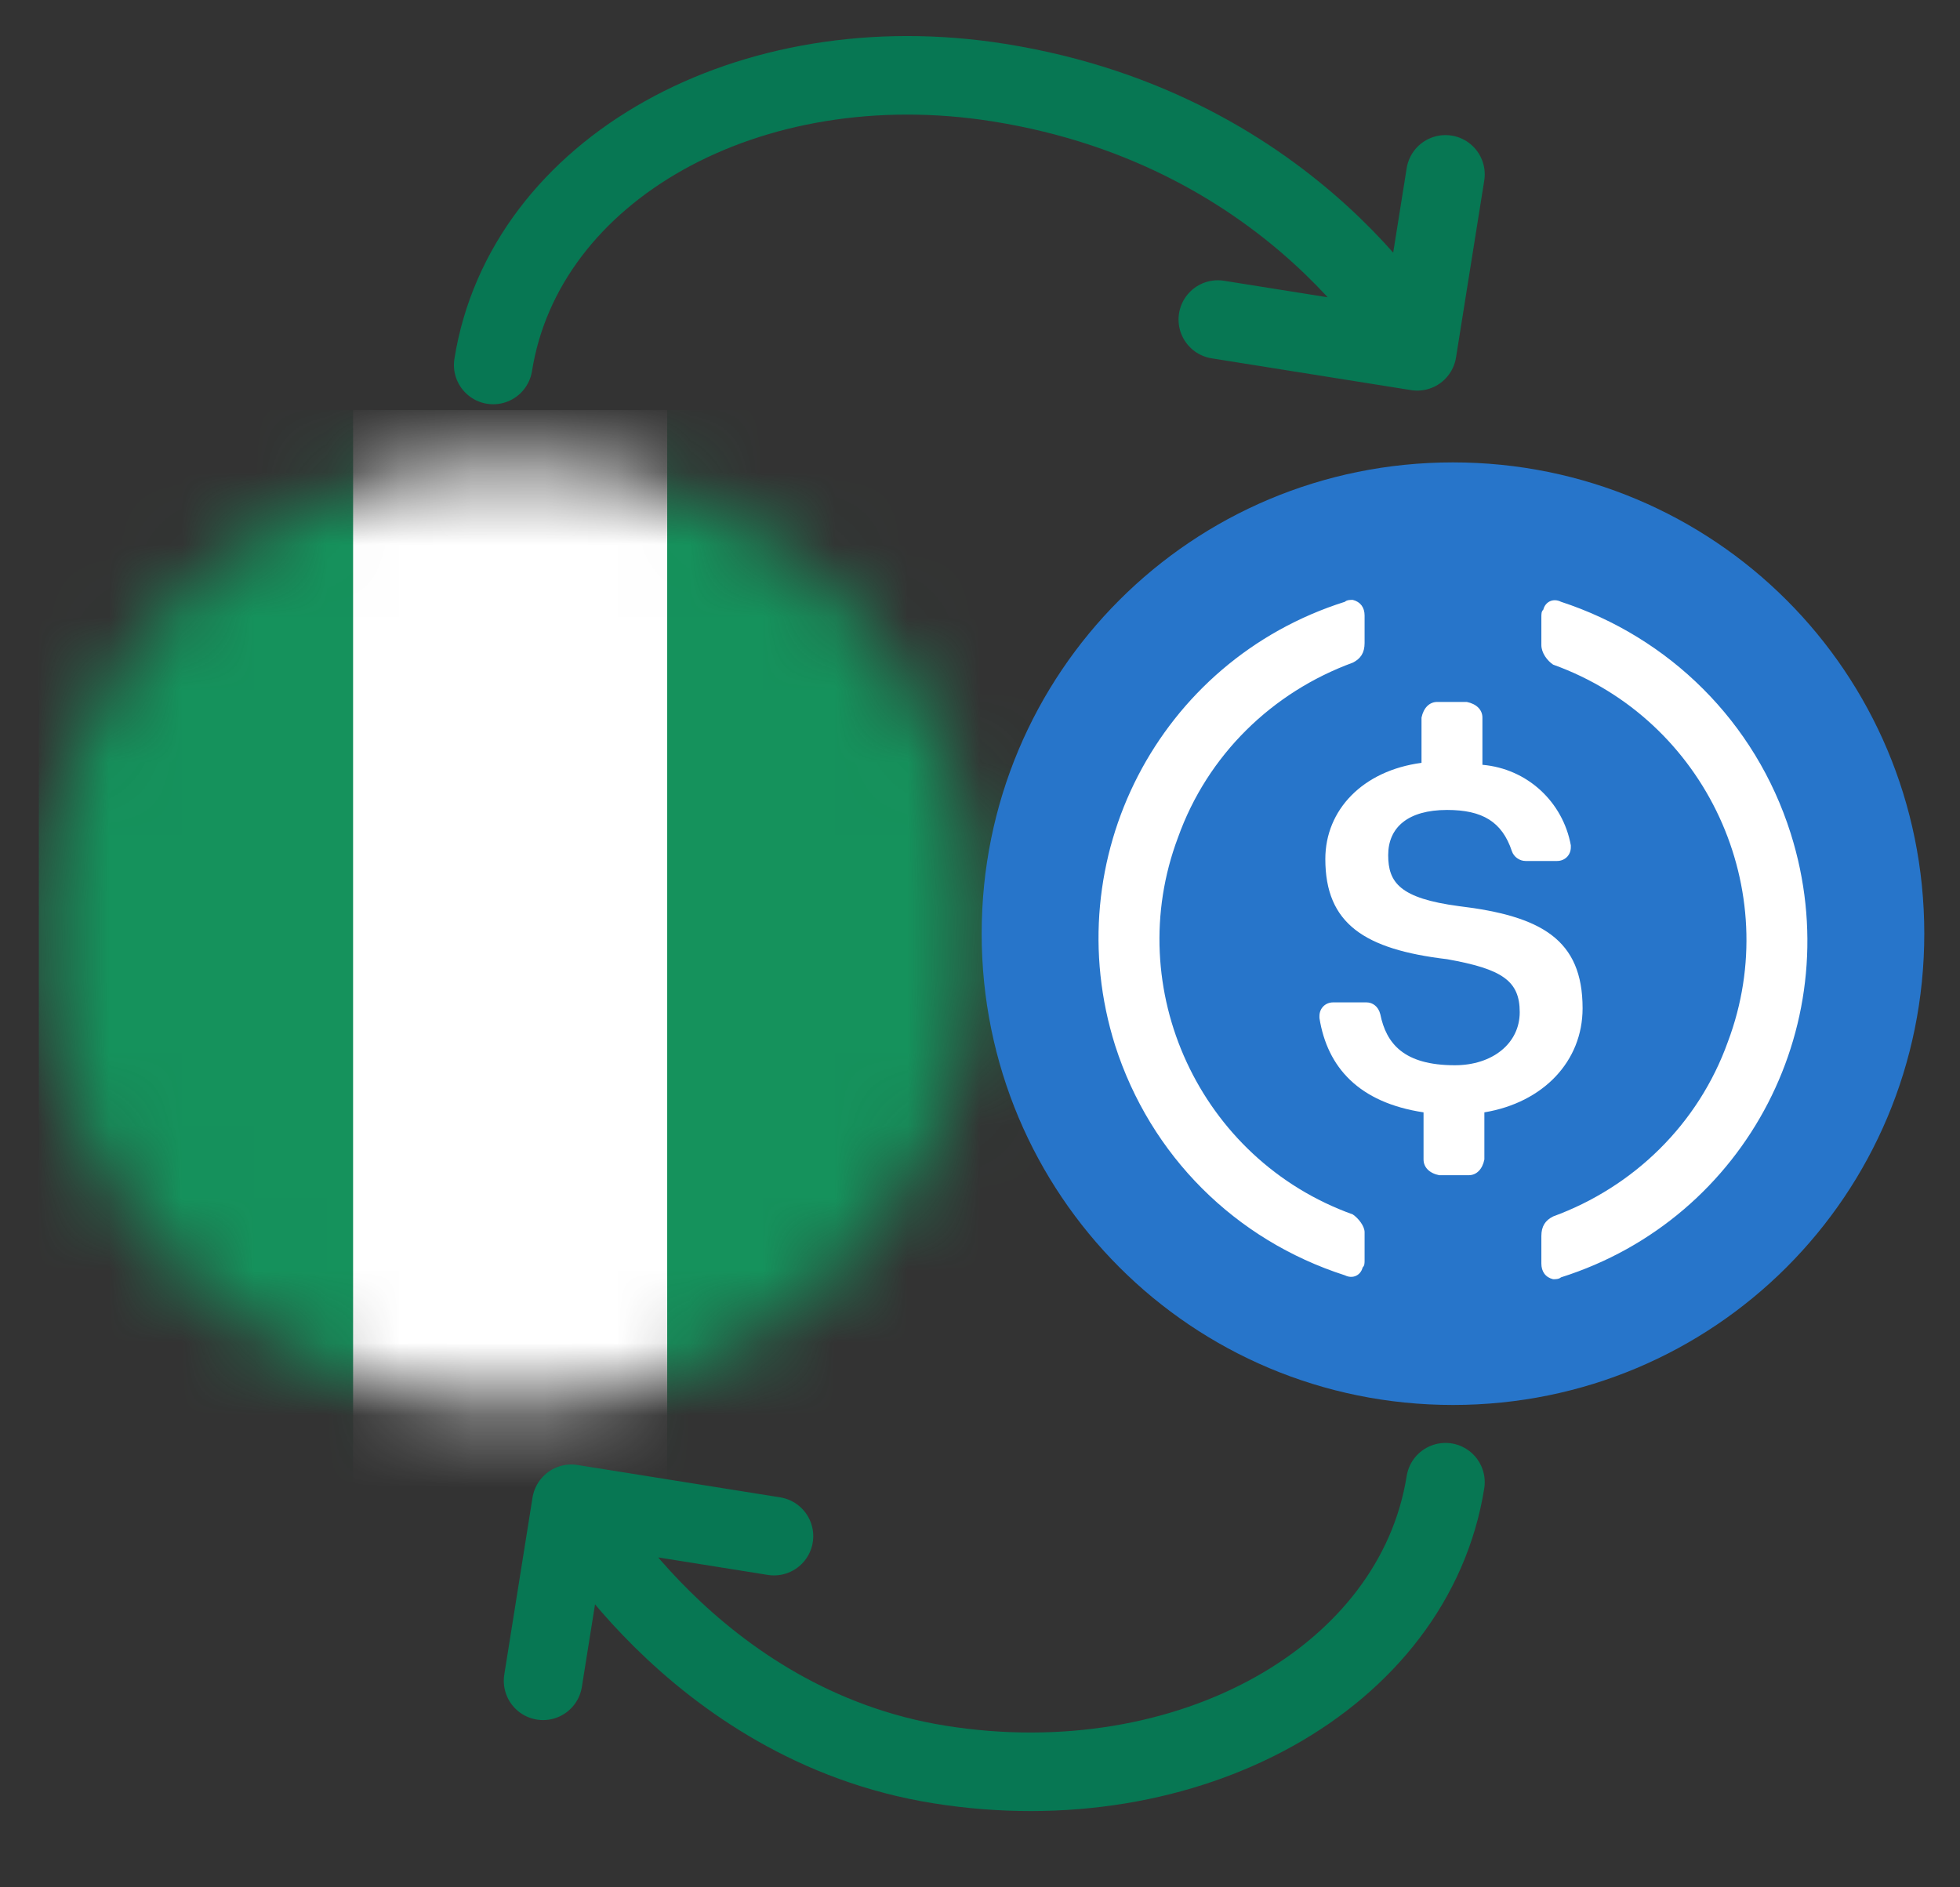 <svg width="27" height="26" viewBox="0 0 27 26" fill="none" xmlns="http://www.w3.org/2000/svg">
<rect x="0" y="0" width="27" height="26" fill="#333333" stroke="none"/>
<mask id="mask0_659_7342" style="mask-type:alpha" maskUnits="userSpaceOnUse" x="0" y="6" width="14" height="14">
<circle cx="7.029" cy="12.862" r="6.493" fill="#FCFCFC"/>
</mask>
<g mask="url(#mask0_659_7342)">
<rect width="5.771" height="15.149" transform="translate(0.535 5.649)" fill="#15925C"/>
<rect width="5.771" height="15.149" transform="translate(4.864 5.649)" fill="white"/>
<rect width="5.771" height="15.149" transform="translate(9.191 5.649)" fill="#15925C"/>
</g>
<path d="M20.015 19.355C23.613 19.355 26.508 16.46 26.508 12.862C26.508 9.264 23.613 6.37 20.015 6.37C16.417 6.37 13.523 9.264 13.523 12.862C13.523 16.46 16.417 19.355 20.015 19.355Z" fill="#2775CA"/>
<path d="M21.801 13.89C21.801 12.943 21.233 12.619 20.096 12.483C19.285 12.375 19.123 12.159 19.123 11.78C19.123 11.401 19.393 11.158 19.934 11.158C20.421 11.158 20.692 11.32 20.827 11.726C20.854 11.807 20.935 11.861 21.016 11.861H21.449C21.557 11.861 21.639 11.78 21.639 11.672V11.645C21.53 11.05 21.043 10.59 20.421 10.536V9.886C20.421 9.778 20.34 9.697 20.205 9.67H19.799C19.691 9.67 19.61 9.751 19.582 9.886V10.509C18.771 10.617 18.257 11.158 18.257 11.834C18.257 12.727 18.798 13.079 19.934 13.214C20.692 13.349 20.935 13.511 20.935 13.944C20.935 14.377 20.556 14.675 20.042 14.675C19.339 14.675 19.096 14.377 19.014 13.971C18.987 13.863 18.906 13.809 18.825 13.809H18.365C18.257 13.809 18.176 13.89 18.176 13.998V14.025C18.284 14.702 18.717 15.189 19.61 15.324V15.973C19.61 16.081 19.691 16.163 19.826 16.19H20.232C20.34 16.19 20.421 16.108 20.448 15.973V15.324C21.26 15.189 21.801 14.62 21.801 13.89Z" fill="white"/>
<path d="M21.26 8.398C21.287 8.29 21.395 8.236 21.503 8.29C22.991 8.777 24.181 9.94 24.668 11.482C25.48 14.052 24.073 16.785 21.503 17.597C21.476 17.623 21.422 17.623 21.395 17.623C21.287 17.596 21.233 17.515 21.233 17.407V17.028C21.233 16.893 21.287 16.812 21.395 16.758C22.504 16.352 23.397 15.486 23.803 14.35C24.587 12.267 23.505 9.914 21.395 9.156C21.314 9.102 21.233 8.994 21.233 8.886V8.507C21.233 8.453 21.233 8.426 21.26 8.398ZM18.635 8.264C18.743 8.291 18.798 8.371 18.798 8.479V8.858C18.798 8.994 18.743 9.075 18.635 9.129C17.526 9.535 16.634 10.4 16.228 11.536C15.443 13.619 16.525 15.973 18.635 16.73C18.716 16.785 18.798 16.893 18.798 16.975V17.352C18.798 17.407 18.798 17.434 18.771 17.461C18.744 17.569 18.636 17.623 18.527 17.569C17.013 17.082 15.849 15.919 15.362 14.404C14.551 11.834 15.957 9.102 18.527 8.29C18.555 8.263 18.608 8.264 18.635 8.264Z" fill="white"/>
<path d="M19.912 20.419C19.482 23.115 16.365 24.855 12.942 24.308C9.52 23.762 7.87 20.716 7.87 20.716M7.87 20.716L10.662 21.162M7.87 20.716L7.481 23.155M6.794 5.028C7.224 2.332 10.319 0.589 13.764 1.139C17.896 1.798 19.523 4.84 19.523 4.84M19.523 4.84L19.912 2.402M19.523 4.84L16.776 4.402" stroke="#077753" stroke-width="1.082" stroke-linecap="round" stroke-linejoin="round"/>
</svg>
